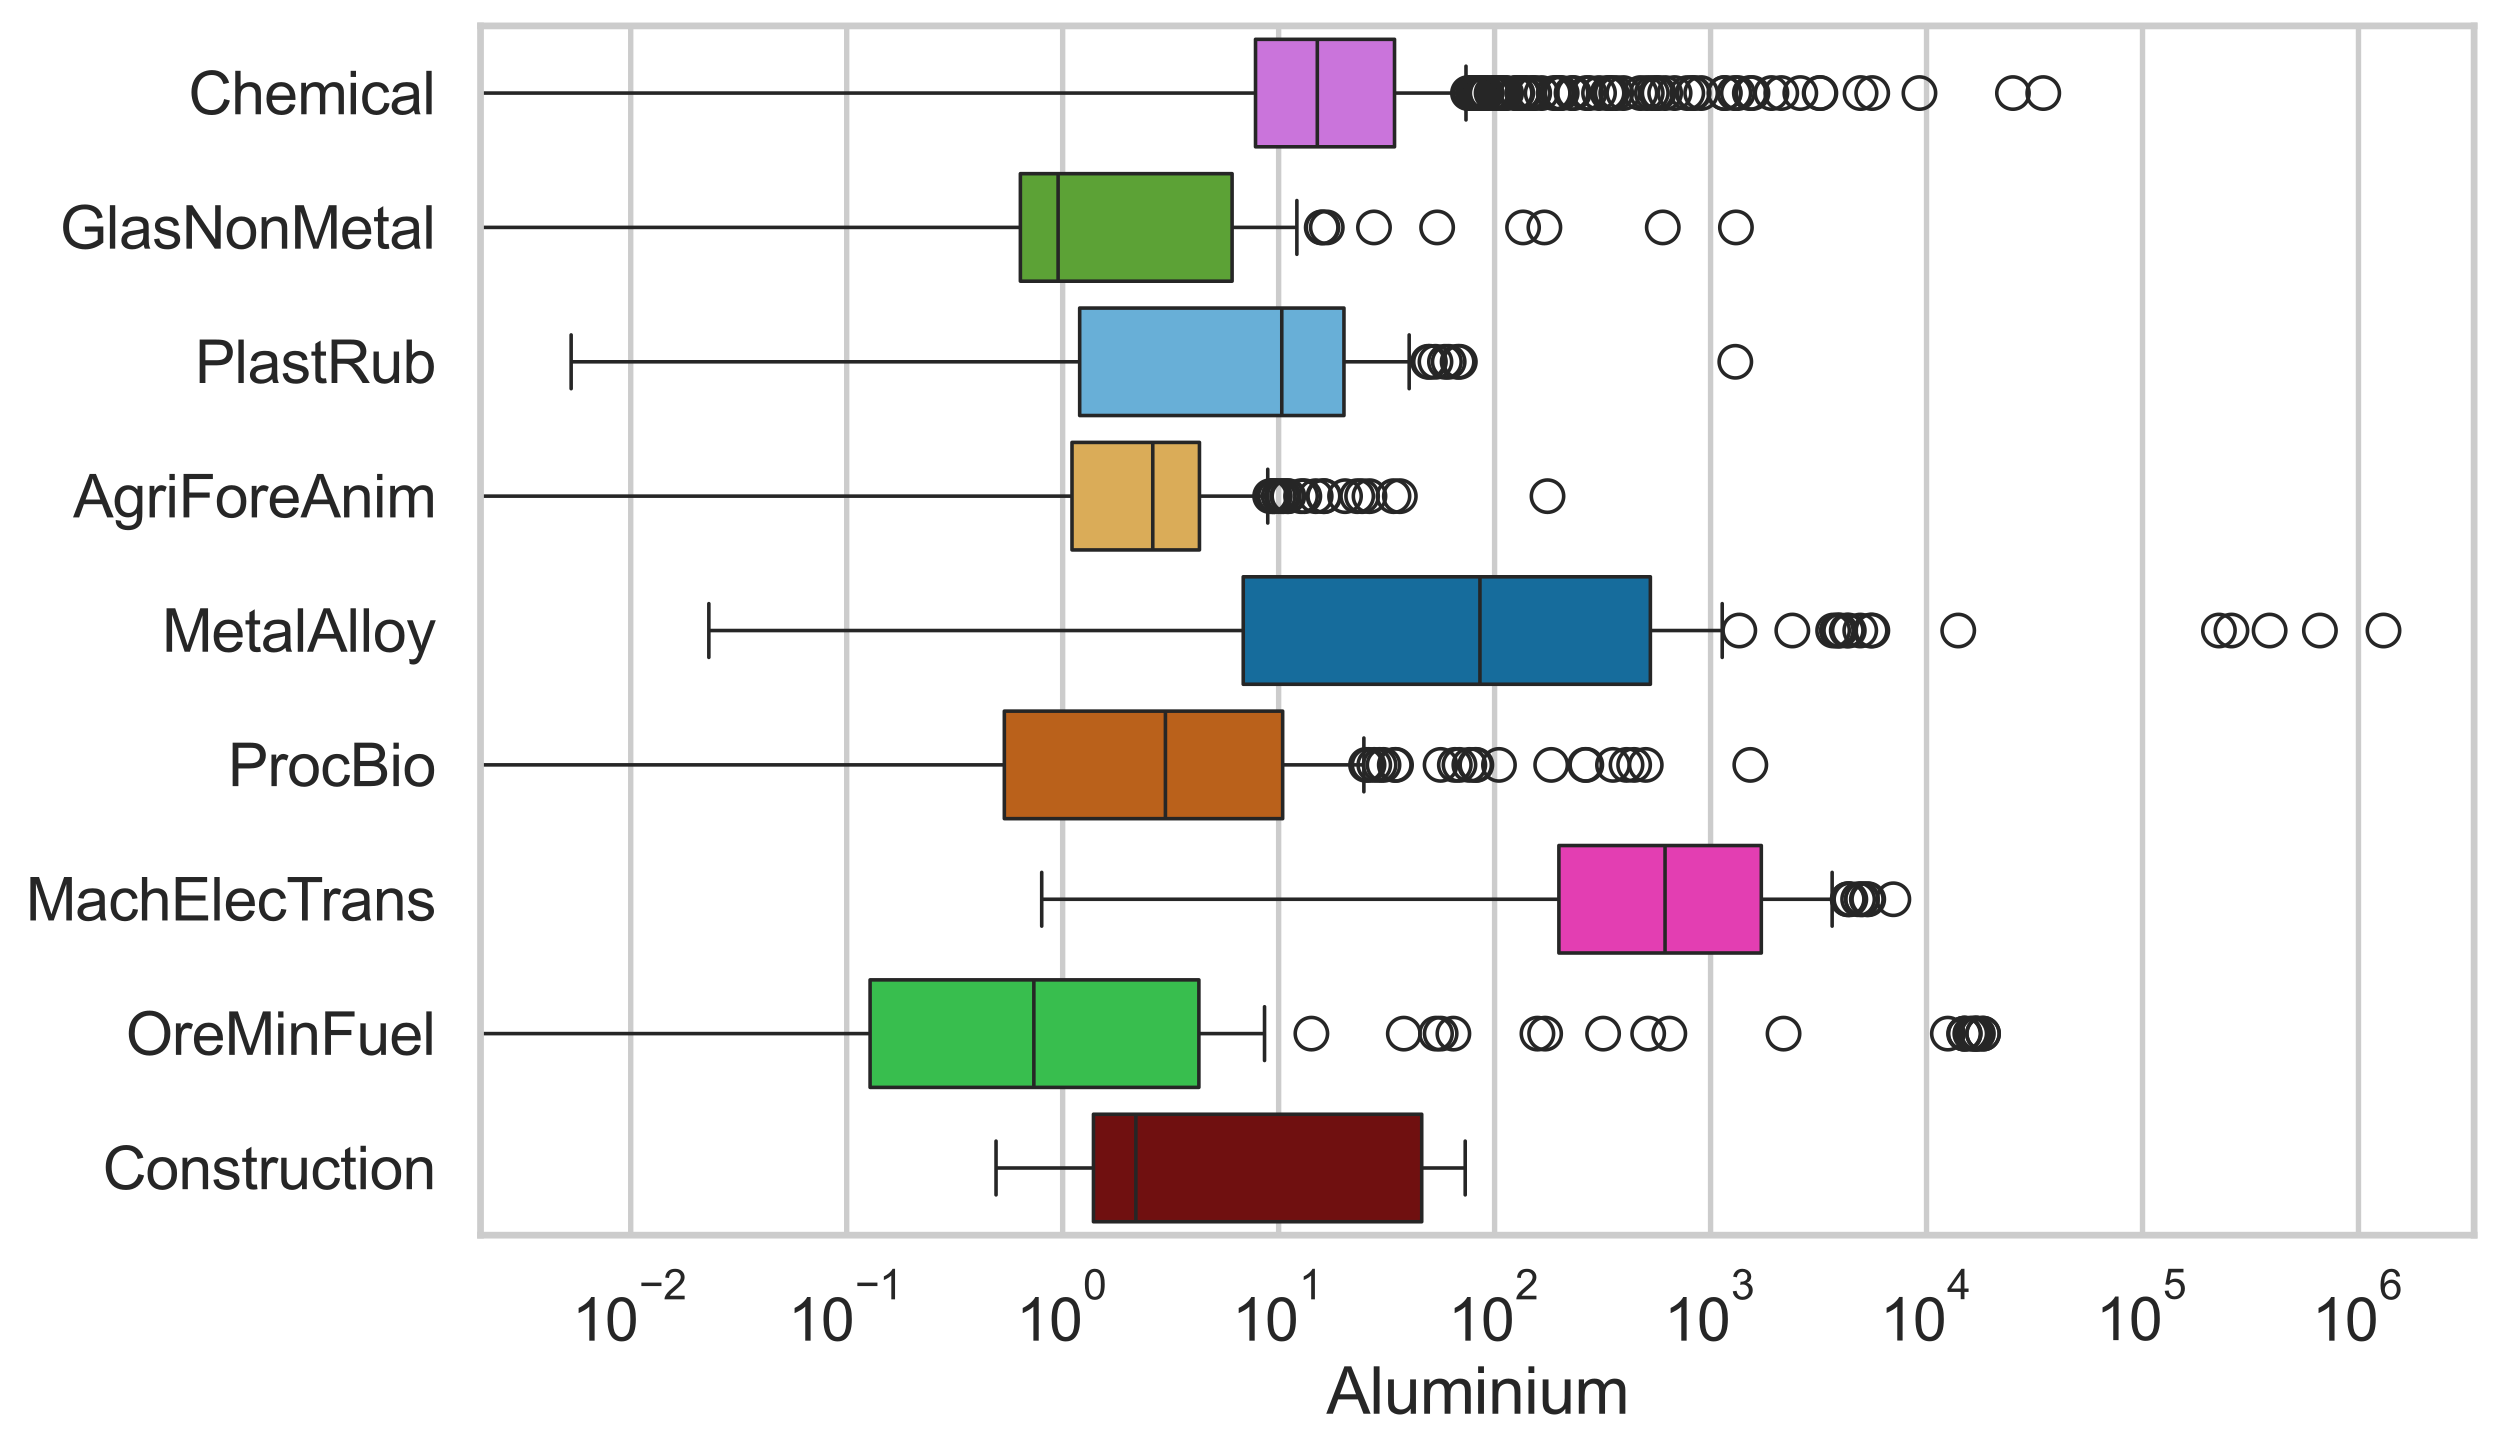 <?xml version="1.0" encoding="utf-8" standalone="no"?>
<!DOCTYPE svg PUBLIC "-//W3C//DTD SVG 1.1//EN"
  "http://www.w3.org/Graphics/SVG/1.1/DTD/svg11.dtd">
<svg xmlns:xlink="http://www.w3.org/1999/xlink" width="695.577pt" height="404.121pt" viewBox="0 0 695.577 404.121" xmlns="http://www.w3.org/2000/svg" version="1.1">
 <defs>
  <style type="text/css">*{stroke-linejoin: round; stroke-linecap: butt}</style>
 </defs>
 <g id="figure_1">
  <g id="patch_1">
   <path d="M 0 404.121 
L 695.577 404.121 
L 695.577 0 
L 0 0 
z
" style="fill: #ffffff"/>
  </g>
  <g id="axes_1">
   <g id="patch_2">
    <path d="M 133.697 343.665 
L 688.377 343.665 
L 688.377 7.2 
L 133.697 7.2 
z
" style="fill: #ffffff"/>
   </g>
   <g id="matplotlib.axis_1">
    <g id="xtick_1">
     <g id="line2d_1">
      <path d="M 175.485 343.665 
L 175.485 7.2 
" clip-path="url(#p205153885b)" style="fill: none; stroke: #cccccc; stroke-width: 1.5; stroke-linecap: round"/>
     </g>
     <g id="text_1">
      <!-- $\mathdefault{10^{-2}}$ -->
      <g style="fill: #262626" transform="translate(159.15 373.18) scale(0.165 -0.165)">
       <defs>
        <path id="ArialMT-31" d="M 2384 0 
L 1822 0 
L 1822 3584 
Q 1619 3391 1289 3197 
Q 959 3003 697 2906 
L 697 3450 
Q 1169 3672 1522 3987 
Q 1875 4303 2022 4600 
L 2384 4600 
L 2384 0 
z
" transform="scale(0.016)"/>
        <path id="ArialMT-30" d="M 266 2259 
Q 266 3072 433 3567 
Q 600 4063 929 4331 
Q 1259 4600 1759 4600 
Q 2128 4600 2406 4451 
Q 2684 4303 2865 4023 
Q 3047 3744 3150 3342 
Q 3253 2941 3253 2259 
Q 3253 1453 3087 958 
Q 2922 463 2592 192 
Q 2263 -78 1759 -78 
Q 1097 -78 719 397 
Q 266 969 266 2259 
z
M 844 2259 
Q 844 1131 1108 757 
Q 1372 384 1759 384 
Q 2147 384 2411 759 
Q 2675 1134 2675 2259 
Q 2675 3391 2411 3762 
Q 2147 4134 1753 4134 
Q 1366 4134 1134 3806 
Q 844 3388 844 2259 
z
" transform="scale(0.016)"/>
        <path id="ArialMT-2212" d="M 3381 1997 
L 356 1997 
L 356 2522 
L 3381 2522 
L 3381 1997 
z
" transform="scale(0.016)"/>
        <path id="ArialMT-32" d="M 3222 541 
L 3222 0 
L 194 0 
Q 188 203 259 391 
Q 375 700 629 1000 
Q 884 1300 1366 1694 
Q 2113 2306 2375 2664 
Q 2638 3022 2638 3341 
Q 2638 3675 2398 3904 
Q 2159 4134 1775 4134 
Q 1369 4134 1125 3890 
Q 881 3647 878 3216 
L 300 3275 
Q 359 3922 746 4261 
Q 1134 4600 1788 4600 
Q 2447 4600 2831 4234 
Q 3216 3869 3216 3328 
Q 3216 3053 3103 2787 
Q 2991 2522 2730 2228 
Q 2469 1934 1863 1422 
Q 1356 997 1212 845 
Q 1069 694 975 541 
L 3222 541 
z
" transform="scale(0.016)"/>
       </defs>
       <use xlink:href="#ArialMT-31" transform="translate(0 0.994)"/>
       <use xlink:href="#ArialMT-30" transform="translate(55.615 0.994)"/>
       <use xlink:href="#ArialMT-2212" transform="translate(112.973 70.688) scale(0.7)"/>
       <use xlink:href="#ArialMT-32" transform="translate(153.852 70.688) scale(0.7)"/>
      </g>
     </g>
    </g>
    <g id="xtick_2">
     <g id="line2d_2">
      <path d="M 235.575 343.665 
L 235.575 7.2 
" clip-path="url(#p205153885b)" style="fill: none; stroke: #cccccc; stroke-width: 1.5; stroke-linecap: round"/>
     </g>
     <g id="text_2">
      <!-- $\mathdefault{10^{-1}}$ -->
      <g style="fill: #262626" transform="translate(219.24 373.18) scale(0.165 -0.165)">
       <use xlink:href="#ArialMT-31" transform="translate(0 0.994)"/>
       <use xlink:href="#ArialMT-30" transform="translate(55.615 0.994)"/>
       <use xlink:href="#ArialMT-2212" transform="translate(112.973 70.688) scale(0.7)"/>
       <use xlink:href="#ArialMT-31" transform="translate(153.852 70.688) scale(0.7)"/>
      </g>
     </g>
    </g>
    <g id="xtick_3">
     <g id="line2d_3">
      <path d="M 295.665 343.665 
L 295.665 7.2 
" clip-path="url(#p205153885b)" style="fill: none; stroke: #cccccc; stroke-width: 1.5; stroke-linecap: round"/>
     </g>
     <g id="text_3">
      <!-- $\mathdefault{10^{0}}$ -->
      <g style="fill: #262626" transform="translate(282.712 373.18) scale(0.165 -0.165)">
       <use xlink:href="#ArialMT-31" transform="translate(0 0.994)"/>
       <use xlink:href="#ArialMT-30" transform="translate(55.615 0.994)"/>
       <use xlink:href="#ArialMT-30" transform="translate(112.973 70.688) scale(0.7)"/>
      </g>
     </g>
    </g>
    <g id="xtick_4">
     <g id="line2d_4">
      <path d="M 355.754 343.665 
L 355.754 7.2 
" clip-path="url(#p205153885b)" style="fill: none; stroke: #cccccc; stroke-width: 1.5; stroke-linecap: round"/>
     </g>
     <g id="text_4">
      <!-- $\mathdefault{10^{1}}$ -->
      <g style="fill: #262626" transform="translate(342.802 373.18) scale(0.165 -0.165)">
       <use xlink:href="#ArialMT-31" transform="translate(0 0.994)"/>
       <use xlink:href="#ArialMT-30" transform="translate(55.615 0.994)"/>
       <use xlink:href="#ArialMT-31" transform="translate(112.973 70.688) scale(0.7)"/>
      </g>
     </g>
    </g>
    <g id="xtick_5">
     <g id="line2d_5">
      <path d="M 415.844 343.665 
L 415.844 7.2 
" clip-path="url(#p205153885b)" style="fill: none; stroke: #cccccc; stroke-width: 1.5; stroke-linecap: round"/>
     </g>
     <g id="text_5">
      <!-- $\mathdefault{10^{2}}$ -->
      <g style="fill: #262626" transform="translate(402.891 373.18) scale(0.165 -0.165)">
       <use xlink:href="#ArialMT-31" transform="translate(0 0.994)"/>
       <use xlink:href="#ArialMT-30" transform="translate(55.615 0.994)"/>
       <use xlink:href="#ArialMT-32" transform="translate(112.973 70.688) scale(0.7)"/>
      </g>
     </g>
    </g>
    <g id="xtick_6">
     <g id="line2d_6">
      <path d="M 475.933 343.665 
L 475.933 7.2 
" clip-path="url(#p205153885b)" style="fill: none; stroke: #cccccc; stroke-width: 1.5; stroke-linecap: round"/>
     </g>
     <g id="text_6">
      <!-- $\mathdefault{10^{3}}$ -->
      <g style="fill: #262626" transform="translate(462.981 373.18) scale(0.165 -0.165)">
       <defs>
        <path id="ArialMT-33" d="M 269 1209 
L 831 1284 
Q 928 806 1161 595 
Q 1394 384 1728 384 
Q 2125 384 2398 659 
Q 2672 934 2672 1341 
Q 2672 1728 2419 1979 
Q 2166 2231 1775 2231 
Q 1616 2231 1378 2169 
L 1441 2663 
Q 1497 2656 1531 2656 
Q 1891 2656 2178 2843 
Q 2466 3031 2466 3422 
Q 2466 3731 2256 3934 
Q 2047 4138 1716 4138 
Q 1388 4138 1169 3931 
Q 950 3725 888 3313 
L 325 3413 
Q 428 3978 793 4289 
Q 1159 4600 1703 4600 
Q 2078 4600 2393 4439 
Q 2709 4278 2876 4000 
Q 3044 3722 3044 3409 
Q 3044 3113 2884 2869 
Q 2725 2625 2413 2481 
Q 2819 2388 3044 2092 
Q 3269 1797 3269 1353 
Q 3269 753 2831 336 
Q 2394 -81 1725 -81 
Q 1122 -81 723 278 
Q 325 638 269 1209 
z
" transform="scale(0.016)"/>
       </defs>
       <use xlink:href="#ArialMT-31" transform="translate(0 0.994)"/>
       <use xlink:href="#ArialMT-30" transform="translate(55.615 0.994)"/>
       <use xlink:href="#ArialMT-33" transform="translate(112.973 70.688) scale(0.7)"/>
      </g>
     </g>
    </g>
    <g id="xtick_7">
     <g id="line2d_7">
      <path d="M 536.023 343.665 
L 536.023 7.2 
" clip-path="url(#p205153885b)" style="fill: none; stroke: #cccccc; stroke-width: 1.5; stroke-linecap: round"/>
     </g>
     <g id="text_7">
      <!-- $\mathdefault{10^{4}}$ -->
      <g style="fill: #262626" transform="translate(523.071 373.015) scale(0.165 -0.165)">
       <defs>
        <path id="ArialMT-34" d="M 2069 0 
L 2069 1097 
L 81 1097 
L 81 1613 
L 2172 4581 
L 2631 4581 
L 2631 1613 
L 3250 1613 
L 3250 1097 
L 2631 1097 
L 2631 0 
L 2069 0 
z
M 2069 1613 
L 2069 3678 
L 634 1613 
L 2069 1613 
z
" transform="scale(0.016)"/>
       </defs>
       <use xlink:href="#ArialMT-31" transform="translate(0 0.202)"/>
       <use xlink:href="#ArialMT-30" transform="translate(55.615 0.202)"/>
       <use xlink:href="#ArialMT-34" transform="translate(112.973 69.895) scale(0.7)"/>
      </g>
     </g>
    </g>
    <g id="xtick_8">
     <g id="line2d_8">
      <path d="M 596.113 343.665 
L 596.113 7.2 
" clip-path="url(#p205153885b)" style="fill: none; stroke: #cccccc; stroke-width: 1.5; stroke-linecap: round"/>
     </g>
     <g id="text_8">
      <!-- $\mathdefault{10^{5}}$ -->
      <g style="fill: #262626" transform="translate(583.16 373.015) scale(0.165 -0.165)">
       <defs>
        <path id="ArialMT-35" d="M 266 1200 
L 856 1250 
Q 922 819 1161 601 
Q 1400 384 1738 384 
Q 2144 384 2425 690 
Q 2706 997 2706 1503 
Q 2706 1984 2436 2262 
Q 2166 2541 1728 2541 
Q 1456 2541 1237 2417 
Q 1019 2294 894 2097 
L 366 2166 
L 809 4519 
L 3088 4519 
L 3088 3981 
L 1259 3981 
L 1013 2750 
Q 1425 3038 1878 3038 
Q 2478 3038 2890 2622 
Q 3303 2206 3303 1553 
Q 3303 931 2941 478 
Q 2500 -78 1738 -78 
Q 1113 -78 717 272 
Q 322 622 266 1200 
z
" transform="scale(0.016)"/>
       </defs>
       <use xlink:href="#ArialMT-31" transform="translate(0 0.88)"/>
       <use xlink:href="#ArialMT-30" transform="translate(55.615 0.88)"/>
       <use xlink:href="#ArialMT-35" transform="translate(112.973 70.573) scale(0.7)"/>
      </g>
     </g>
    </g>
    <g id="xtick_9">
     <g id="line2d_9">
      <path d="M 656.202 343.665 
L 656.202 7.2 
" clip-path="url(#p205153885b)" style="fill: none; stroke: #cccccc; stroke-width: 1.5; stroke-linecap: round"/>
     </g>
     <g id="text_9">
      <!-- $\mathdefault{10^{6}}$ -->
      <g style="fill: #262626" transform="translate(643.25 373.18) scale(0.165 -0.165)">
       <defs>
        <path id="ArialMT-36" d="M 3184 3459 
L 2625 3416 
Q 2550 3747 2413 3897 
Q 2184 4138 1850 4138 
Q 1581 4138 1378 3988 
Q 1113 3794 959 3422 
Q 806 3050 800 2363 
Q 1003 2672 1297 2822 
Q 1591 2972 1913 2972 
Q 2475 2972 2870 2558 
Q 3266 2144 3266 1488 
Q 3266 1056 3080 686 
Q 2894 316 2569 119 
Q 2244 -78 1831 -78 
Q 1128 -78 684 439 
Q 241 956 241 2144 
Q 241 3472 731 4075 
Q 1159 4600 1884 4600 
Q 2425 4600 2770 4297 
Q 3116 3994 3184 3459 
z
M 888 1484 
Q 888 1194 1011 928 
Q 1134 663 1356 523 
Q 1578 384 1822 384 
Q 2178 384 2434 671 
Q 2691 959 2691 1453 
Q 2691 1928 2437 2201 
Q 2184 2475 1800 2475 
Q 1419 2475 1153 2201 
Q 888 1928 888 1484 
z
" transform="scale(0.016)"/>
       </defs>
       <use xlink:href="#ArialMT-31" transform="translate(0 0.994)"/>
       <use xlink:href="#ArialMT-30" transform="translate(55.615 0.994)"/>
       <use xlink:href="#ArialMT-36" transform="translate(112.973 70.688) scale(0.7)"/>
      </g>
     </g>
    </g>
    <g id="xtick_10"/>
    <g id="xtick_11"/>
    <g id="xtick_12"/>
    <g id="xtick_13"/>
    <g id="xtick_14"/>
    <g id="xtick_15"/>
    <g id="xtick_16"/>
    <g id="xtick_17"/>
    <g id="xtick_18"/>
    <g id="xtick_19"/>
    <g id="xtick_20"/>
    <g id="xtick_21"/>
    <g id="xtick_22"/>
    <g id="xtick_23"/>
    <g id="xtick_24"/>
    <g id="xtick_25"/>
    <g id="xtick_26"/>
    <g id="xtick_27"/>
    <g id="xtick_28"/>
    <g id="xtick_29"/>
    <g id="xtick_30"/>
    <g id="xtick_31"/>
    <g id="xtick_32"/>
    <g id="xtick_33"/>
    <g id="xtick_34"/>
    <g id="xtick_35"/>
    <g id="xtick_36"/>
    <g id="xtick_37"/>
    <g id="xtick_38"/>
    <g id="xtick_39"/>
    <g id="xtick_40"/>
    <g id="xtick_41"/>
    <g id="xtick_42"/>
    <g id="xtick_43"/>
    <g id="xtick_44"/>
    <g id="xtick_45"/>
    <g id="xtick_46"/>
    <g id="xtick_47"/>
    <g id="xtick_48"/>
    <g id="xtick_49"/>
    <g id="xtick_50"/>
    <g id="xtick_51"/>
    <g id="xtick_52"/>
    <g id="xtick_53"/>
    <g id="xtick_54"/>
    <g id="xtick_55"/>
    <g id="xtick_56"/>
    <g id="xtick_57"/>
    <g id="xtick_58"/>
    <g id="xtick_59"/>
    <g id="xtick_60"/>
    <g id="xtick_61"/>
    <g id="xtick_62"/>
    <g id="xtick_63"/>
    <g id="xtick_64"/>
    <g id="xtick_65"/>
    <g id="xtick_66"/>
    <g id="xtick_67"/>
    <g id="xtick_68"/>
    <g id="xtick_69"/>
    <g id="xtick_70"/>
    <g id="xtick_71"/>
    <g id="xtick_72"/>
    <g id="xtick_73"/>
    <g id="xtick_74"/>
    <g id="xtick_75"/>
    <g id="xtick_76"/>
    <g id="xtick_77"/>
    <g id="xtick_78"/>
    <g id="xtick_79"/>
    <g id="xtick_80"/>
    <g id="xtick_81"/>
    <g id="xtick_82"/>
    <g id="text_10">
     <!-- Aluminium -->
     <g style="fill: #262626" transform="translate(369.027 393.344) scale(0.18 -0.18)">
      <defs>
       <path id="ArialMT-41" d="M -9 0 
L 1750 4581 
L 2403 4581 
L 4278 0 
L 3588 0 
L 3053 1388 
L 1138 1388 
L 634 0 
L -9 0 
z
M 1313 1881 
L 2866 1881 
L 2388 3150 
Q 2169 3728 2063 4100 
Q 1975 3659 1816 3225 
L 1313 1881 
z
" transform="scale(0.016)"/>
       <path id="ArialMT-6c" d="M 409 0 
L 409 4581 
L 972 4581 
L 972 0 
L 409 0 
z
" transform="scale(0.016)"/>
       <path id="ArialMT-75" d="M 2597 0 
L 2597 488 
Q 2209 -75 1544 -75 
Q 1250 -75 995 37 
Q 741 150 617 320 
Q 494 491 444 738 
Q 409 903 409 1263 
L 409 3319 
L 972 3319 
L 972 1478 
Q 972 1038 1006 884 
Q 1059 663 1231 536 
Q 1403 409 1656 409 
Q 1909 409 2131 539 
Q 2353 669 2445 892 
Q 2538 1116 2538 1541 
L 2538 3319 
L 3100 3319 
L 3100 0 
L 2597 0 
z
" transform="scale(0.016)"/>
       <path id="ArialMT-6d" d="M 422 0 
L 422 3319 
L 925 3319 
L 925 2853 
Q 1081 3097 1340 3245 
Q 1600 3394 1931 3394 
Q 2300 3394 2536 3241 
Q 2772 3088 2869 2813 
Q 3263 3394 3894 3394 
Q 4388 3394 4653 3120 
Q 4919 2847 4919 2278 
L 4919 0 
L 4359 0 
L 4359 2091 
Q 4359 2428 4304 2576 
Q 4250 2725 4106 2815 
Q 3963 2906 3769 2906 
Q 3419 2906 3187 2673 
Q 2956 2441 2956 1928 
L 2956 0 
L 2394 0 
L 2394 2156 
Q 2394 2531 2256 2718 
Q 2119 2906 1806 2906 
Q 1569 2906 1367 2781 
Q 1166 2656 1075 2415 
Q 984 2175 984 1722 
L 984 0 
L 422 0 
z
" transform="scale(0.016)"/>
       <path id="ArialMT-69" d="M 425 3934 
L 425 4581 
L 988 4581 
L 988 3934 
L 425 3934 
z
M 425 0 
L 425 3319 
L 988 3319 
L 988 0 
L 425 0 
z
" transform="scale(0.016)"/>
       <path id="ArialMT-6e" d="M 422 0 
L 422 3319 
L 928 3319 
L 928 2847 
Q 1294 3394 1984 3394 
Q 2284 3394 2536 3286 
Q 2788 3178 2913 3003 
Q 3038 2828 3088 2588 
Q 3119 2431 3119 2041 
L 3119 0 
L 2556 0 
L 2556 2019 
Q 2556 2363 2490 2533 
Q 2425 2703 2258 2804 
Q 2091 2906 1866 2906 
Q 1506 2906 1245 2678 
Q 984 2450 984 1813 
L 984 0 
L 422 0 
z
" transform="scale(0.016)"/>
      </defs>
      <use xlink:href="#ArialMT-41"/>
      <use xlink:href="#ArialMT-6c" transform="translate(66.699 0)"/>
      <use xlink:href="#ArialMT-75" transform="translate(88.916 0)"/>
      <use xlink:href="#ArialMT-6d" transform="translate(144.531 0)"/>
      <use xlink:href="#ArialMT-69" transform="translate(227.832 0)"/>
      <use xlink:href="#ArialMT-6e" transform="translate(250.049 0)"/>
      <use xlink:href="#ArialMT-69" transform="translate(305.664 0)"/>
      <use xlink:href="#ArialMT-75" transform="translate(327.881 0)"/>
      <use xlink:href="#ArialMT-6d" transform="translate(383.496 0)"/>
     </g>
    </g>
   </g>
   <g id="matplotlib.axis_2">
    <g id="ytick_1">
     <g id="text_11">
      <!-- Chemical -->
      <g style="fill: #262626" transform="translate(52.428 31.798) scale(0.165 -0.165)">
       <defs>
        <path id="ArialMT-43" d="M 3763 1606 
L 4369 1453 
Q 4178 706 3683 314 
Q 3188 -78 2472 -78 
Q 1731 -78 1267 223 
Q 803 525 561 1097 
Q 319 1669 319 2325 
Q 319 3041 592 3573 
Q 866 4106 1370 4382 
Q 1875 4659 2481 4659 
Q 3169 4659 3637 4309 
Q 4106 3959 4291 3325 
L 3694 3184 
Q 3534 3684 3231 3912 
Q 2928 4141 2469 4141 
Q 1941 4141 1586 3887 
Q 1231 3634 1087 3207 
Q 944 2781 944 2328 
Q 944 1744 1114 1308 
Q 1284 872 1643 656 
Q 2003 441 2422 441 
Q 2931 441 3284 734 
Q 3638 1028 3763 1606 
z
" transform="scale(0.016)"/>
        <path id="ArialMT-68" d="M 422 0 
L 422 4581 
L 984 4581 
L 984 2938 
Q 1378 3394 1978 3394 
Q 2347 3394 2619 3248 
Q 2891 3103 3008 2847 
Q 3125 2591 3125 2103 
L 3125 0 
L 2563 0 
L 2563 2103 
Q 2563 2525 2380 2717 
Q 2197 2909 1863 2909 
Q 1613 2909 1392 2779 
Q 1172 2650 1078 2428 
Q 984 2206 984 1816 
L 984 0 
L 422 0 
z
" transform="scale(0.016)"/>
        <path id="ArialMT-65" d="M 2694 1069 
L 3275 997 
Q 3138 488 2766 206 
Q 2394 -75 1816 -75 
Q 1088 -75 661 373 
Q 234 822 234 1631 
Q 234 2469 665 2931 
Q 1097 3394 1784 3394 
Q 2450 3394 2872 2941 
Q 3294 2488 3294 1666 
Q 3294 1616 3291 1516 
L 816 1516 
Q 847 969 1125 678 
Q 1403 388 1819 388 
Q 2128 388 2347 550 
Q 2566 713 2694 1069 
z
M 847 1978 
L 2700 1978 
Q 2663 2397 2488 2606 
Q 2219 2931 1791 2931 
Q 1403 2931 1139 2672 
Q 875 2413 847 1978 
z
" transform="scale(0.016)"/>
        <path id="ArialMT-63" d="M 2588 1216 
L 3141 1144 
Q 3050 572 2676 248 
Q 2303 -75 1759 -75 
Q 1078 -75 664 370 
Q 250 816 250 1647 
Q 250 2184 428 2587 
Q 606 2991 970 3192 
Q 1334 3394 1763 3394 
Q 2303 3394 2647 3120 
Q 2991 2847 3088 2344 
L 2541 2259 
Q 2463 2594 2264 2762 
Q 2066 2931 1784 2931 
Q 1359 2931 1093 2626 
Q 828 2322 828 1663 
Q 828 994 1084 691 
Q 1341 388 1753 388 
Q 2084 388 2306 591 
Q 2528 794 2588 1216 
z
" transform="scale(0.016)"/>
        <path id="ArialMT-61" d="M 2588 409 
Q 2275 144 1986 34 
Q 1697 -75 1366 -75 
Q 819 -75 525 192 
Q 231 459 231 875 
Q 231 1119 342 1320 
Q 453 1522 633 1644 
Q 813 1766 1038 1828 
Q 1203 1872 1538 1913 
Q 2219 1994 2541 2106 
Q 2544 2222 2544 2253 
Q 2544 2597 2384 2738 
Q 2169 2928 1744 2928 
Q 1347 2928 1158 2789 
Q 969 2650 878 2297 
L 328 2372 
Q 403 2725 575 2942 
Q 747 3159 1072 3276 
Q 1397 3394 1825 3394 
Q 2250 3394 2515 3294 
Q 2781 3194 2906 3042 
Q 3031 2891 3081 2659 
Q 3109 2516 3109 2141 
L 3109 1391 
Q 3109 606 3145 398 
Q 3181 191 3288 0 
L 2700 0 
Q 2613 175 2588 409 
z
M 2541 1666 
Q 2234 1541 1622 1453 
Q 1275 1403 1131 1340 
Q 988 1278 909 1158 
Q 831 1038 831 891 
Q 831 666 1001 516 
Q 1172 366 1500 366 
Q 1825 366 2078 508 
Q 2331 650 2450 897 
Q 2541 1088 2541 1459 
L 2541 1666 
z
" transform="scale(0.016)"/>
       </defs>
       <use xlink:href="#ArialMT-43"/>
       <use xlink:href="#ArialMT-68" transform="translate(72.217 0)"/>
       <use xlink:href="#ArialMT-65" transform="translate(127.832 0)"/>
       <use xlink:href="#ArialMT-6d" transform="translate(183.447 0)"/>
       <use xlink:href="#ArialMT-69" transform="translate(266.748 0)"/>
       <use xlink:href="#ArialMT-63" transform="translate(288.965 0)"/>
       <use xlink:href="#ArialMT-61" transform="translate(338.965 0)"/>
       <use xlink:href="#ArialMT-6c" transform="translate(394.58 0)"/>
      </g>
     </g>
    </g>
    <g id="ytick_2">
     <g id="text_12">
      <!-- GlasNonMetal -->
      <g style="fill: #262626" transform="translate(16.659 69.183) scale(0.165 -0.165)">
       <defs>
        <path id="ArialMT-47" d="M 2638 1797 
L 2638 2334 
L 4578 2338 
L 4578 638 
Q 4131 281 3656 101 
Q 3181 -78 2681 -78 
Q 2006 -78 1454 211 
Q 903 500 622 1047 
Q 341 1594 341 2269 
Q 341 2938 620 3517 
Q 900 4097 1425 4378 
Q 1950 4659 2634 4659 
Q 3131 4659 3532 4498 
Q 3934 4338 4162 4050 
Q 4391 3763 4509 3300 
L 3963 3150 
Q 3859 3500 3706 3700 
Q 3553 3900 3268 4020 
Q 2984 4141 2638 4141 
Q 2222 4141 1919 4014 
Q 1616 3888 1430 3681 
Q 1244 3475 1141 3228 
Q 966 2803 966 2306 
Q 966 1694 1177 1281 
Q 1388 869 1791 669 
Q 2194 469 2647 469 
Q 3041 469 3416 620 
Q 3791 772 3984 944 
L 3984 1797 
L 2638 1797 
z
" transform="scale(0.016)"/>
        <path id="ArialMT-73" d="M 197 991 
L 753 1078 
Q 800 744 1014 566 
Q 1228 388 1613 388 
Q 2000 388 2187 545 
Q 2375 703 2375 916 
Q 2375 1106 2209 1216 
Q 2094 1291 1634 1406 
Q 1016 1563 777 1677 
Q 538 1791 414 1992 
Q 291 2194 291 2438 
Q 291 2659 392 2848 
Q 494 3038 669 3163 
Q 800 3259 1026 3326 
Q 1253 3394 1513 3394 
Q 1903 3394 2198 3281 
Q 2494 3169 2634 2976 
Q 2775 2784 2828 2463 
L 2278 2388 
Q 2241 2644 2061 2787 
Q 1881 2931 1553 2931 
Q 1166 2931 1000 2803 
Q 834 2675 834 2503 
Q 834 2394 903 2306 
Q 972 2216 1119 2156 
Q 1203 2125 1616 2013 
Q 2213 1853 2448 1751 
Q 2684 1650 2818 1456 
Q 2953 1263 2953 975 
Q 2953 694 2789 445 
Q 2625 197 2315 61 
Q 2006 -75 1616 -75 
Q 969 -75 630 194 
Q 291 463 197 991 
z
" transform="scale(0.016)"/>
        <path id="ArialMT-4e" d="M 488 0 
L 488 4581 
L 1109 4581 
L 3516 984 
L 3516 4581 
L 4097 4581 
L 4097 0 
L 3475 0 
L 1069 3600 
L 1069 0 
L 488 0 
z
" transform="scale(0.016)"/>
        <path id="ArialMT-6f" d="M 213 1659 
Q 213 2581 725 3025 
Q 1153 3394 1769 3394 
Q 2453 3394 2887 2945 
Q 3322 2497 3322 1706 
Q 3322 1066 3130 698 
Q 2938 331 2570 128 
Q 2203 -75 1769 -75 
Q 1072 -75 642 372 
Q 213 819 213 1659 
z
M 791 1659 
Q 791 1022 1069 705 
Q 1347 388 1769 388 
Q 2188 388 2466 706 
Q 2744 1025 2744 1678 
Q 2744 2294 2464 2611 
Q 2184 2928 1769 2928 
Q 1347 2928 1069 2612 
Q 791 2297 791 1659 
z
" transform="scale(0.016)"/>
        <path id="ArialMT-4d" d="M 475 0 
L 475 4581 
L 1388 4581 
L 2472 1338 
Q 2622 884 2691 659 
Q 2769 909 2934 1394 
L 4031 4581 
L 4847 4581 
L 4847 0 
L 4263 0 
L 4263 3834 
L 2931 0 
L 2384 0 
L 1059 3900 
L 1059 0 
L 475 0 
z
" transform="scale(0.016)"/>
        <path id="ArialMT-74" d="M 1650 503 
L 1731 6 
Q 1494 -44 1306 -44 
Q 1000 -44 831 53 
Q 663 150 594 308 
Q 525 466 525 972 
L 525 2881 
L 113 2881 
L 113 3319 
L 525 3319 
L 525 4141 
L 1084 4478 
L 1084 3319 
L 1650 3319 
L 1650 2881 
L 1084 2881 
L 1084 941 
Q 1084 700 1114 631 
Q 1144 563 1211 522 
Q 1278 481 1403 481 
Q 1497 481 1650 503 
z
" transform="scale(0.016)"/>
       </defs>
       <use xlink:href="#ArialMT-47"/>
       <use xlink:href="#ArialMT-6c" transform="translate(77.783 0)"/>
       <use xlink:href="#ArialMT-61" transform="translate(100 0)"/>
       <use xlink:href="#ArialMT-73" transform="translate(155.615 0)"/>
       <use xlink:href="#ArialMT-4e" transform="translate(205.615 0)"/>
       <use xlink:href="#ArialMT-6f" transform="translate(277.832 0)"/>
       <use xlink:href="#ArialMT-6e" transform="translate(333.447 0)"/>
       <use xlink:href="#ArialMT-4d" transform="translate(389.062 0)"/>
       <use xlink:href="#ArialMT-65" transform="translate(472.363 0)"/>
       <use xlink:href="#ArialMT-74" transform="translate(527.979 0)"/>
       <use xlink:href="#ArialMT-61" transform="translate(555.762 0)"/>
       <use xlink:href="#ArialMT-6c" transform="translate(611.377 0)"/>
      </g>
     </g>
    </g>
    <g id="ytick_3">
     <g id="text_13">
      <!-- PlastRub -->
      <g style="fill: #262626" transform="translate(54.248 106.568) scale(0.165 -0.165)">
       <defs>
        <path id="ArialMT-50" d="M 494 0 
L 494 4581 
L 2222 4581 
Q 2678 4581 2919 4538 
Q 3256 4481 3484 4323 
Q 3713 4166 3852 3881 
Q 3991 3597 3991 3256 
Q 3991 2672 3619 2267 
Q 3247 1863 2275 1863 
L 1100 1863 
L 1100 0 
L 494 0 
z
M 1100 2403 
L 2284 2403 
Q 2872 2403 3119 2622 
Q 3366 2841 3366 3238 
Q 3366 3525 3220 3729 
Q 3075 3934 2838 4000 
Q 2684 4041 2272 4041 
L 1100 4041 
L 1100 2403 
z
" transform="scale(0.016)"/>
        <path id="ArialMT-52" d="M 503 0 
L 503 4581 
L 2534 4581 
Q 3147 4581 3465 4457 
Q 3784 4334 3975 4021 
Q 4166 3709 4166 3331 
Q 4166 2844 3850 2509 
Q 3534 2175 2875 2084 
Q 3116 1969 3241 1856 
Q 3506 1613 3744 1247 
L 4541 0 
L 3778 0 
L 3172 953 
Q 2906 1366 2734 1584 
Q 2563 1803 2427 1890 
Q 2291 1978 2150 2013 
Q 2047 2034 1813 2034 
L 1109 2034 
L 1109 0 
L 503 0 
z
M 1109 2559 
L 2413 2559 
Q 2828 2559 3062 2645 
Q 3297 2731 3419 2920 
Q 3541 3109 3541 3331 
Q 3541 3656 3305 3865 
Q 3069 4075 2559 4075 
L 1109 4075 
L 1109 2559 
z
" transform="scale(0.016)"/>
        <path id="ArialMT-62" d="M 941 0 
L 419 0 
L 419 4581 
L 981 4581 
L 981 2947 
Q 1338 3394 1891 3394 
Q 2197 3394 2470 3270 
Q 2744 3147 2920 2923 
Q 3097 2700 3197 2384 
Q 3297 2069 3297 1709 
Q 3297 856 2875 390 
Q 2453 -75 1863 -75 
Q 1275 -75 941 416 
L 941 0 
z
M 934 1684 
Q 934 1088 1097 822 
Q 1363 388 1816 388 
Q 2184 388 2453 708 
Q 2722 1028 2722 1663 
Q 2722 2313 2464 2622 
Q 2206 2931 1841 2931 
Q 1472 2931 1203 2611 
Q 934 2291 934 1684 
z
" transform="scale(0.016)"/>
       </defs>
       <use xlink:href="#ArialMT-50"/>
       <use xlink:href="#ArialMT-6c" transform="translate(66.699 0)"/>
       <use xlink:href="#ArialMT-61" transform="translate(88.916 0)"/>
       <use xlink:href="#ArialMT-73" transform="translate(144.531 0)"/>
       <use xlink:href="#ArialMT-74" transform="translate(194.531 0)"/>
       <use xlink:href="#ArialMT-52" transform="translate(222.314 0)"/>
       <use xlink:href="#ArialMT-75" transform="translate(294.531 0)"/>
       <use xlink:href="#ArialMT-62" transform="translate(350.146 0)"/>
      </g>
     </g>
    </g>
    <g id="ytick_4">
     <g id="text_14">
      <!-- AgriForeAnim -->
      <g style="fill: #262626" transform="translate(20.341 143.953) scale(0.165 -0.165)">
       <defs>
        <path id="ArialMT-67" d="M 319 -275 
L 866 -356 
Q 900 -609 1056 -725 
Q 1266 -881 1628 -881 
Q 2019 -881 2231 -725 
Q 2444 -569 2519 -288 
Q 2563 -116 2559 434 
Q 2191 0 1641 0 
Q 956 0 581 494 
Q 206 988 206 1678 
Q 206 2153 378 2554 
Q 550 2956 876 3175 
Q 1203 3394 1644 3394 
Q 2231 3394 2613 2919 
L 2613 3319 
L 3131 3319 
L 3131 450 
Q 3131 -325 2973 -648 
Q 2816 -972 2473 -1159 
Q 2131 -1347 1631 -1347 
Q 1038 -1347 672 -1080 
Q 306 -813 319 -275 
z
M 784 1719 
Q 784 1066 1043 766 
Q 1303 466 1694 466 
Q 2081 466 2343 764 
Q 2606 1063 2606 1700 
Q 2606 2309 2336 2618 
Q 2066 2928 1684 2928 
Q 1309 2928 1046 2623 
Q 784 2319 784 1719 
z
" transform="scale(0.016)"/>
        <path id="ArialMT-72" d="M 416 0 
L 416 3319 
L 922 3319 
L 922 2816 
Q 1116 3169 1280 3281 
Q 1444 3394 1641 3394 
Q 1925 3394 2219 3213 
L 2025 2691 
Q 1819 2813 1613 2813 
Q 1428 2813 1281 2702 
Q 1134 2591 1072 2394 
Q 978 2094 978 1738 
L 978 0 
L 416 0 
z
" transform="scale(0.016)"/>
        <path id="ArialMT-46" d="M 525 0 
L 525 4581 
L 3616 4581 
L 3616 4041 
L 1131 4041 
L 1131 2622 
L 3281 2622 
L 3281 2081 
L 1131 2081 
L 1131 0 
L 525 0 
z
" transform="scale(0.016)"/>
       </defs>
       <use xlink:href="#ArialMT-41"/>
       <use xlink:href="#ArialMT-67" transform="translate(66.699 0)"/>
       <use xlink:href="#ArialMT-72" transform="translate(122.314 0)"/>
       <use xlink:href="#ArialMT-69" transform="translate(155.615 0)"/>
       <use xlink:href="#ArialMT-46" transform="translate(177.832 0)"/>
       <use xlink:href="#ArialMT-6f" transform="translate(238.916 0)"/>
       <use xlink:href="#ArialMT-72" transform="translate(294.531 0)"/>
       <use xlink:href="#ArialMT-65" transform="translate(327.832 0)"/>
       <use xlink:href="#ArialMT-41" transform="translate(383.447 0)"/>
       <use xlink:href="#ArialMT-6e" transform="translate(450.146 0)"/>
       <use xlink:href="#ArialMT-69" transform="translate(505.762 0)"/>
       <use xlink:href="#ArialMT-6d" transform="translate(527.979 0)"/>
      </g>
     </g>
    </g>
    <g id="ytick_5">
     <g id="text_15">
      <!-- MetalAlloy -->
      <g style="fill: #262626" transform="translate(45.088 181.337) scale(0.165 -0.165)">
       <defs>
        <path id="ArialMT-79" d="M 397 -1278 
L 334 -750 
Q 519 -800 656 -800 
Q 844 -800 956 -737 
Q 1069 -675 1141 -563 
Q 1194 -478 1313 -144 
Q 1328 -97 1363 -6 
L 103 3319 
L 709 3319 
L 1400 1397 
Q 1534 1031 1641 628 
Q 1738 1016 1872 1384 
L 2581 3319 
L 3144 3319 
L 1881 -56 
Q 1678 -603 1566 -809 
Q 1416 -1088 1222 -1217 
Q 1028 -1347 759 -1347 
Q 597 -1347 397 -1278 
z
" transform="scale(0.016)"/>
       </defs>
       <use xlink:href="#ArialMT-4d"/>
       <use xlink:href="#ArialMT-65" transform="translate(83.301 0)"/>
       <use xlink:href="#ArialMT-74" transform="translate(138.916 0)"/>
       <use xlink:href="#ArialMT-61" transform="translate(166.699 0)"/>
       <use xlink:href="#ArialMT-6c" transform="translate(222.314 0)"/>
       <use xlink:href="#ArialMT-41" transform="translate(244.531 0)"/>
       <use xlink:href="#ArialMT-6c" transform="translate(311.23 0)"/>
       <use xlink:href="#ArialMT-6c" transform="translate(333.447 0)"/>
       <use xlink:href="#ArialMT-6f" transform="translate(355.664 0)"/>
       <use xlink:href="#ArialMT-79" transform="translate(411.279 0)"/>
      </g>
     </g>
    </g>
    <g id="ytick_6">
     <g id="text_16">
      <!-- ProcBio -->
      <g style="fill: #262626" transform="translate(63.424 218.722) scale(0.165 -0.165)">
       <defs>
        <path id="ArialMT-42" d="M 469 0 
L 469 4581 
L 2188 4581 
Q 2713 4581 3030 4442 
Q 3347 4303 3526 4014 
Q 3706 3725 3706 3409 
Q 3706 3116 3547 2856 
Q 3388 2597 3066 2438 
Q 3481 2316 3704 2022 
Q 3928 1728 3928 1328 
Q 3928 1006 3792 729 
Q 3656 453 3456 303 
Q 3256 153 2954 76 
Q 2653 0 2216 0 
L 469 0 
z
M 1075 2656 
L 2066 2656 
Q 2469 2656 2644 2709 
Q 2875 2778 2992 2937 
Q 3109 3097 3109 3338 
Q 3109 3566 3000 3739 
Q 2891 3913 2687 3977 
Q 2484 4041 1991 4041 
L 1075 4041 
L 1075 2656 
z
M 1075 541 
L 2216 541 
Q 2509 541 2628 563 
Q 2838 600 2978 687 
Q 3119 775 3209 942 
Q 3300 1109 3300 1328 
Q 3300 1584 3169 1773 
Q 3038 1963 2805 2039 
Q 2572 2116 2134 2116 
L 1075 2116 
L 1075 541 
z
" transform="scale(0.016)"/>
       </defs>
       <use xlink:href="#ArialMT-50"/>
       <use xlink:href="#ArialMT-72" transform="translate(66.699 0)"/>
       <use xlink:href="#ArialMT-6f" transform="translate(100 0)"/>
       <use xlink:href="#ArialMT-63" transform="translate(155.615 0)"/>
       <use xlink:href="#ArialMT-42" transform="translate(205.615 0)"/>
       <use xlink:href="#ArialMT-69" transform="translate(272.314 0)"/>
       <use xlink:href="#ArialMT-6f" transform="translate(294.531 0)"/>
      </g>
     </g>
    </g>
    <g id="ytick_7">
     <g id="text_17">
      <!-- MachElecTrans -->
      <g style="fill: #262626" transform="translate(7.2 256.107) scale(0.165 -0.165)">
       <defs>
        <path id="ArialMT-45" d="M 506 0 
L 506 4581 
L 3819 4581 
L 3819 4041 
L 1113 4041 
L 1113 2638 
L 3647 2638 
L 3647 2100 
L 1113 2100 
L 1113 541 
L 3925 541 
L 3925 0 
L 506 0 
z
" transform="scale(0.016)"/>
        <path id="ArialMT-54" d="M 1659 0 
L 1659 4041 
L 150 4041 
L 150 4581 
L 3781 4581 
L 3781 4041 
L 2266 4041 
L 2266 0 
L 1659 0 
z
" transform="scale(0.016)"/>
       </defs>
       <use xlink:href="#ArialMT-4d"/>
       <use xlink:href="#ArialMT-61" transform="translate(83.301 0)"/>
       <use xlink:href="#ArialMT-63" transform="translate(138.916 0)"/>
       <use xlink:href="#ArialMT-68" transform="translate(188.916 0)"/>
       <use xlink:href="#ArialMT-45" transform="translate(244.531 0)"/>
       <use xlink:href="#ArialMT-6c" transform="translate(311.23 0)"/>
       <use xlink:href="#ArialMT-65" transform="translate(333.447 0)"/>
       <use xlink:href="#ArialMT-63" transform="translate(389.062 0)"/>
       <use xlink:href="#ArialMT-54" transform="translate(439.062 0)"/>
       <use xlink:href="#ArialMT-72" transform="translate(496.396 0)"/>
       <use xlink:href="#ArialMT-61" transform="translate(529.697 0)"/>
       <use xlink:href="#ArialMT-6e" transform="translate(585.312 0)"/>
       <use xlink:href="#ArialMT-73" transform="translate(640.928 0)"/>
      </g>
     </g>
    </g>
    <g id="ytick_8">
     <g id="text_18">
      <!-- OreMinFuel -->
      <g style="fill: #262626" transform="translate(35.013 293.492) scale(0.165 -0.165)">
       <defs>
        <path id="ArialMT-4f" d="M 309 2231 
Q 309 3372 921 4017 
Q 1534 4663 2503 4663 
Q 3138 4663 3647 4359 
Q 4156 4056 4423 3514 
Q 4691 2972 4691 2284 
Q 4691 1588 4409 1038 
Q 4128 488 3612 205 
Q 3097 -78 2500 -78 
Q 1853 -78 1343 234 
Q 834 547 571 1087 
Q 309 1628 309 2231 
z
M 934 2222 
Q 934 1394 1379 917 
Q 1825 441 2497 441 
Q 3181 441 3623 922 
Q 4066 1403 4066 2288 
Q 4066 2847 3877 3264 
Q 3688 3681 3323 3911 
Q 2959 4141 2506 4141 
Q 1863 4141 1398 3698 
Q 934 3256 934 2222 
z
" transform="scale(0.016)"/>
       </defs>
       <use xlink:href="#ArialMT-4f"/>
       <use xlink:href="#ArialMT-72" transform="translate(77.783 0)"/>
       <use xlink:href="#ArialMT-65" transform="translate(111.084 0)"/>
       <use xlink:href="#ArialMT-4d" transform="translate(166.699 0)"/>
       <use xlink:href="#ArialMT-69" transform="translate(250 0)"/>
       <use xlink:href="#ArialMT-6e" transform="translate(272.217 0)"/>
       <use xlink:href="#ArialMT-46" transform="translate(327.832 0)"/>
       <use xlink:href="#ArialMT-75" transform="translate(388.916 0)"/>
       <use xlink:href="#ArialMT-65" transform="translate(444.531 0)"/>
       <use xlink:href="#ArialMT-6c" transform="translate(500.146 0)"/>
      </g>
     </g>
    </g>
    <g id="ytick_9">
     <g id="text_19">
      <!-- Construction -->
      <g style="fill: #262626" transform="translate(28.575 330.877) scale(0.165 -0.165)">
       <use xlink:href="#ArialMT-43"/>
       <use xlink:href="#ArialMT-6f" transform="translate(72.217 0)"/>
       <use xlink:href="#ArialMT-6e" transform="translate(127.832 0)"/>
       <use xlink:href="#ArialMT-73" transform="translate(183.447 0)"/>
       <use xlink:href="#ArialMT-74" transform="translate(233.447 0)"/>
       <use xlink:href="#ArialMT-72" transform="translate(261.23 0)"/>
       <use xlink:href="#ArialMT-75" transform="translate(294.531 0)"/>
       <use xlink:href="#ArialMT-63" transform="translate(350.146 0)"/>
       <use xlink:href="#ArialMT-74" transform="translate(400.146 0)"/>
       <use xlink:href="#ArialMT-69" transform="translate(427.93 0)"/>
       <use xlink:href="#ArialMT-6f" transform="translate(450.146 0)"/>
       <use xlink:href="#ArialMT-6e" transform="translate(505.762 0)"/>
      </g>
     </g>
    </g>
   </g>
   <g id="patch_3">
    <path d="M 349.324 10.938 
L 349.324 40.846 
L 387.999 40.846 
L 387.999 10.938 
L 349.324 10.938 
z
" clip-path="url(#p205153885b)" style="fill: #ca74db; stroke: #262626; stroke-linejoin: miter"/>
   </g>
   <g id="line2d_10">
    <path d="M 349.324 25.892 
L -1 25.892 
" clip-path="url(#p205153885b)" style="fill: none; stroke: #262626"/>
   </g>
   <g id="line2d_11">
    <path d="M 387.999 25.892 
L 407.882 25.892 
" clip-path="url(#p205153885b)" style="fill: none; stroke: #262626"/>
   </g>
   <g id="line2d_12">
    <path clip-path="url(#p205153885b)" style="fill: none; stroke: #262626; stroke-linecap: round"/>
   </g>
   <g id="line2d_13">
    <path d="M 407.882 18.415 
L 407.882 33.369 
" clip-path="url(#p205153885b)" style="fill: none; stroke: #262626; stroke-linecap: round"/>
   </g>
   <g id="line2d_14">
    <defs>
     <path id="m67e2833985" d="M 0 4.5 
C 1.193 4.5 2.338 4.026 3.182 3.182 
C 4.026 2.338 4.5 1.193 4.5 0 
C 4.5 -1.193 4.026 -2.338 3.182 -3.182 
C 2.338 -4.026 1.193 -4.5 0 -4.5 
C -1.193 -4.5 -2.338 -4.026 -3.182 -3.182 
C -4.026 -2.338 -4.5 -1.193 -4.5 0 
C -4.5 1.193 -4.026 2.338 -3.182 3.182 
C -2.338 4.026 -1.193 4.5 0 4.5 
z
" style="stroke: #262626"/>
    </defs>
    <g clip-path="url(#p205153885b)">
     <use xlink:href="#m67e2833985" x="487.595" y="25.892" style="fill-opacity: 0; stroke: #262626"/>
     <use xlink:href="#m67e2833985" x="418.864" y="25.892" style="fill-opacity: 0; stroke: #262626"/>
     <use xlink:href="#m67e2833985" x="560.062" y="25.892" style="fill-opacity: 0; stroke: #262626"/>
     <use xlink:href="#m67e2833985" x="424.057" y="25.892" style="fill-opacity: 0; stroke: #262626"/>
     <use xlink:href="#m67e2833985" x="458.18" y="25.892" style="fill-opacity: 0; stroke: #262626"/>
     <use xlink:href="#m67e2833985" x="409.005" y="25.892" style="fill-opacity: 0; stroke: #262626"/>
     <use xlink:href="#m67e2833985" x="411.114" y="25.892" style="fill-opacity: 0; stroke: #262626"/>
     <use xlink:href="#m67e2833985" x="451.657" y="25.892" style="fill-opacity: 0; stroke: #262626"/>
     <use xlink:href="#m67e2833985" x="416.627" y="25.892" style="fill-opacity: 0; stroke: #262626"/>
     <use xlink:href="#m67e2833985" x="410.702" y="25.892" style="fill-opacity: 0; stroke: #262626"/>
     <use xlink:href="#m67e2833985" x="408.429" y="25.892" style="fill-opacity: 0; stroke: #262626"/>
     <use xlink:href="#m67e2833985" x="415.63" y="25.892" style="fill-opacity: 0; stroke: #262626"/>
     <use xlink:href="#m67e2833985" x="421.903" y="25.892" style="fill-opacity: 0; stroke: #262626"/>
     <use xlink:href="#m67e2833985" x="469.457" y="25.892" style="fill-opacity: 0; stroke: #262626"/>
     <use xlink:href="#m67e2833985" x="483.513" y="25.892" style="fill-opacity: 0; stroke: #262626"/>
     <use xlink:href="#m67e2833985" x="419.047" y="25.892" style="fill-opacity: 0; stroke: #262626"/>
     <use xlink:href="#m67e2833985" x="417.232" y="25.892" style="fill-opacity: 0; stroke: #262626"/>
     <use xlink:href="#m67e2833985" x="437.252" y="25.892" style="fill-opacity: 0; stroke: #262626"/>
     <use xlink:href="#m67e2833985" x="410.229" y="25.892" style="fill-opacity: 0; stroke: #262626"/>
     <use xlink:href="#m67e2833985" x="421.7" y="25.892" style="fill-opacity: 0; stroke: #262626"/>
     <use xlink:href="#m67e2833985" x="411.862" y="25.892" style="fill-opacity: 0; stroke: #262626"/>
     <use xlink:href="#m67e2833985" x="486.855" y="25.892" style="fill-opacity: 0; stroke: #262626"/>
     <use xlink:href="#m67e2833985" x="506.288" y="25.892" style="fill-opacity: 0; stroke: #262626"/>
     <use xlink:href="#m67e2833985" x="500.902" y="25.892" style="fill-opacity: 0; stroke: #262626"/>
     <use xlink:href="#m67e2833985" x="408.808" y="25.892" style="fill-opacity: 0; stroke: #262626"/>
     <use xlink:href="#m67e2833985" x="479.789" y="25.892" style="fill-opacity: 0; stroke: #262626"/>
     <use xlink:href="#m67e2833985" x="433.272" y="25.892" style="fill-opacity: 0; stroke: #262626"/>
     <use xlink:href="#m67e2833985" x="426.85" y="25.892" style="fill-opacity: 0; stroke: #262626"/>
     <use xlink:href="#m67e2833985" x="423.912" y="25.892" style="fill-opacity: 0; stroke: #262626"/>
     <use xlink:href="#m67e2833985" x="413.615" y="25.892" style="fill-opacity: 0; stroke: #262626"/>
     <use xlink:href="#m67e2833985" x="411.007" y="25.892" style="fill-opacity: 0; stroke: #262626"/>
     <use xlink:href="#m67e2833985" x="437.894" y="25.892" style="fill-opacity: 0; stroke: #262626"/>
     <use xlink:href="#m67e2833985" x="416.074" y="25.892" style="fill-opacity: 0; stroke: #262626"/>
     <use xlink:href="#m67e2833985" x="409.988" y="25.892" style="fill-opacity: 0; stroke: #262626"/>
     <use xlink:href="#m67e2833985" x="434.51" y="25.892" style="fill-opacity: 0; stroke: #262626"/>
     <use xlink:href="#m67e2833985" x="447.645" y="25.892" style="fill-opacity: 0; stroke: #262626"/>
     <use xlink:href="#m67e2833985" x="448.403" y="25.892" style="fill-opacity: 0; stroke: #262626"/>
     <use xlink:href="#m67e2833985" x="416.293" y="25.892" style="fill-opacity: 0; stroke: #262626"/>
     <use xlink:href="#m67e2833985" x="441.331" y="25.892" style="fill-opacity: 0; stroke: #262626"/>
     <use xlink:href="#m67e2833985" x="473.313" y="25.892" style="fill-opacity: 0; stroke: #262626"/>
     <use xlink:href="#m67e2833985" x="410.185" y="25.892" style="fill-opacity: 0; stroke: #262626"/>
     <use xlink:href="#m67e2833985" x="415.002" y="25.892" style="fill-opacity: 0; stroke: #262626"/>
     <use xlink:href="#m67e2833985" x="423.564" y="25.892" style="fill-opacity: 0; stroke: #262626"/>
     <use xlink:href="#m67e2833985" x="433.461" y="25.892" style="fill-opacity: 0; stroke: #262626"/>
     <use xlink:href="#m67e2833985" x="433.873" y="25.892" style="fill-opacity: 0; stroke: #262626"/>
     <use xlink:href="#m67e2833985" x="426.724" y="25.892" style="fill-opacity: 0; stroke: #262626"/>
     <use xlink:href="#m67e2833985" x="456.429" y="25.892" style="fill-opacity: 0; stroke: #262626"/>
     <use xlink:href="#m67e2833985" x="482.561" y="25.892" style="fill-opacity: 0; stroke: #262626"/>
     <use xlink:href="#m67e2833985" x="520.906" y="25.892" style="fill-opacity: 0; stroke: #262626"/>
     <use xlink:href="#m67e2833985" x="432.288" y="25.892" style="fill-opacity: 0; stroke: #262626"/>
     <use xlink:href="#m67e2833985" x="425.42" y="25.892" style="fill-opacity: 0; stroke: #262626"/>
     <use xlink:href="#m67e2833985" x="413.494" y="25.892" style="fill-opacity: 0; stroke: #262626"/>
     <use xlink:href="#m67e2833985" x="418.006" y="25.892" style="fill-opacity: 0; stroke: #262626"/>
     <use xlink:href="#m67e2833985" x="517.662" y="25.892" style="fill-opacity: 0; stroke: #262626"/>
     <use xlink:href="#m67e2833985" x="444.9" y="25.892" style="fill-opacity: 0; stroke: #262626"/>
     <use xlink:href="#m67e2833985" x="568.496" y="25.892" style="fill-opacity: 0; stroke: #262626"/>
     <use xlink:href="#m67e2833985" x="534.053" y="25.892" style="fill-opacity: 0; stroke: #262626"/>
     <use xlink:href="#m67e2833985" x="495.605" y="25.892" style="fill-opacity: 0; stroke: #262626"/>
     <use xlink:href="#m67e2833985" x="423.595" y="25.892" style="fill-opacity: 0; stroke: #262626"/>
     <use xlink:href="#m67e2833985" x="413.128" y="25.892" style="fill-opacity: 0; stroke: #262626"/>
     <use xlink:href="#m67e2833985" x="422.162" y="25.892" style="fill-opacity: 0; stroke: #262626"/>
     <use xlink:href="#m67e2833985" x="461.465" y="25.892" style="fill-opacity: 0; stroke: #262626"/>
     <use xlink:href="#m67e2833985" x="417.23" y="25.892" style="fill-opacity: 0; stroke: #262626"/>
     <use xlink:href="#m67e2833985" x="442.257" y="25.892" style="fill-opacity: 0; stroke: #262626"/>
     <use xlink:href="#m67e2833985" x="416.576" y="25.892" style="fill-opacity: 0; stroke: #262626"/>
     <use xlink:href="#m67e2833985" x="449.68" y="25.892" style="fill-opacity: 0; stroke: #262626"/>
     <use xlink:href="#m67e2833985" x="410.502" y="25.892" style="fill-opacity: 0; stroke: #262626"/>
     <use xlink:href="#m67e2833985" x="409.85" y="25.892" style="fill-opacity: 0; stroke: #262626"/>
     <use xlink:href="#m67e2833985" x="412.019" y="25.892" style="fill-opacity: 0; stroke: #262626"/>
     <use xlink:href="#m67e2833985" x="465.93" y="25.892" style="fill-opacity: 0; stroke: #262626"/>
     <use xlink:href="#m67e2833985" x="506.477" y="25.892" style="fill-opacity: 0; stroke: #262626"/>
     <use xlink:href="#m67e2833985" x="412.559" y="25.892" style="fill-opacity: 0; stroke: #262626"/>
     <use xlink:href="#m67e2833985" x="417.134" y="25.892" style="fill-opacity: 0; stroke: #262626"/>
     <use xlink:href="#m67e2833985" x="471.231" y="25.892" style="fill-opacity: 0; stroke: #262626"/>
     <use xlink:href="#m67e2833985" x="479.883" y="25.892" style="fill-opacity: 0; stroke: #262626"/>
     <use xlink:href="#m67e2833985" x="428.916" y="25.892" style="fill-opacity: 0; stroke: #262626"/>
     <use xlink:href="#m67e2833985" x="492.864" y="25.892" style="fill-opacity: 0; stroke: #262626"/>
     <use xlink:href="#m67e2833985" x="463.302" y="25.892" style="fill-opacity: 0; stroke: #262626"/>
     <use xlink:href="#m67e2833985" x="447.284" y="25.892" style="fill-opacity: 0; stroke: #262626"/>
     <use xlink:href="#m67e2833985" x="459.594" y="25.892" style="fill-opacity: 0; stroke: #262626"/>
     <use xlink:href="#m67e2833985" x="470.982" y="25.892" style="fill-opacity: 0; stroke: #262626"/>
     <use xlink:href="#m67e2833985" x="460.816" y="25.892" style="fill-opacity: 0; stroke: #262626"/>
    </g>
   </g>
   <g id="patch_4">
    <path d="M 283.9 48.323 
L 283.9 78.231 
L 342.806 78.231 
L 342.806 48.323 
L 283.9 48.323 
z
" clip-path="url(#p205153885b)" style="fill: #5ca236; stroke: #262626; stroke-linejoin: miter"/>
   </g>
   <g id="line2d_15">
    <path d="M 283.9 63.277 
L -1 63.277 
" clip-path="url(#p205153885b)" style="fill: none; stroke: #262626"/>
   </g>
   <g id="line2d_16">
    <path d="M 342.806 63.277 
L 360.829 63.277 
" clip-path="url(#p205153885b)" style="fill: none; stroke: #262626"/>
   </g>
   <g id="line2d_17">
    <path clip-path="url(#p205153885b)" style="fill: none; stroke: #262626; stroke-linecap: round"/>
   </g>
   <g id="line2d_18">
    <path d="M 360.829 55.8 
L 360.829 70.754 
" clip-path="url(#p205153885b)" style="fill: none; stroke: #262626; stroke-linecap: round"/>
   </g>
   <g id="line2d_19">
    <g clip-path="url(#p205153885b)">
     <use xlink:href="#m67e2833985" x="462.633" y="63.277" style="fill-opacity: 0; stroke: #262626"/>
     <use xlink:href="#m67e2833985" x="382.282" y="63.277" style="fill-opacity: 0; stroke: #262626"/>
     <use xlink:href="#m67e2833985" x="369.151" y="63.277" style="fill-opacity: 0; stroke: #262626"/>
     <use xlink:href="#m67e2833985" x="367.956" y="63.277" style="fill-opacity: 0; stroke: #262626"/>
     <use xlink:href="#m67e2833985" x="482.988" y="63.277" style="fill-opacity: 0; stroke: #262626"/>
     <use xlink:href="#m67e2833985" x="399.856" y="63.277" style="fill-opacity: 0; stroke: #262626"/>
     <use xlink:href="#m67e2833985" x="367.744" y="63.277" style="fill-opacity: 0; stroke: #262626"/>
     <use xlink:href="#m67e2833985" x="423.762" y="63.277" style="fill-opacity: 0; stroke: #262626"/>
     <use xlink:href="#m67e2833985" x="429.698" y="63.277" style="fill-opacity: 0; stroke: #262626"/>
    </g>
   </g>
   <g id="patch_5">
    <path d="M 300.399 85.708 
L 300.399 115.616 
L 373.929 115.616 
L 373.929 85.708 
L 300.399 85.708 
z
" clip-path="url(#p205153885b)" style="fill: #68afd7; stroke: #262626; stroke-linejoin: miter"/>
   </g>
   <g id="line2d_20">
    <path d="M 300.399 100.662 
L 158.91 100.662 
" clip-path="url(#p205153885b)" style="fill: none; stroke: #262626"/>
   </g>
   <g id="line2d_21">
    <path d="M 373.929 100.662 
L 392.077 100.662 
" clip-path="url(#p205153885b)" style="fill: none; stroke: #262626"/>
   </g>
   <g id="line2d_22">
    <path d="M 158.91 93.185 
L 158.91 108.139 
" clip-path="url(#p205153885b)" style="fill: none; stroke: #262626; stroke-linecap: round"/>
   </g>
   <g id="line2d_23">
    <path d="M 392.077 93.185 
L 392.077 108.139 
" clip-path="url(#p205153885b)" style="fill: none; stroke: #262626; stroke-linecap: round"/>
   </g>
   <g id="line2d_24">
    <g clip-path="url(#p205153885b)">
     <use xlink:href="#m67e2833985" x="397.844" y="100.662" style="fill-opacity: 0; stroke: #262626"/>
     <use xlink:href="#m67e2833985" x="402.028" y="100.662" style="fill-opacity: 0; stroke: #262626"/>
     <use xlink:href="#m67e2833985" x="397.352" y="100.662" style="fill-opacity: 0; stroke: #262626"/>
     <use xlink:href="#m67e2833985" x="399.395" y="100.662" style="fill-opacity: 0; stroke: #262626"/>
     <use xlink:href="#m67e2833985" x="405.552" y="100.662" style="fill-opacity: 0; stroke: #262626"/>
     <use xlink:href="#m67e2833985" x="406.172" y="100.662" style="fill-opacity: 0; stroke: #262626"/>
     <use xlink:href="#m67e2833985" x="403.069" y="100.662" style="fill-opacity: 0; stroke: #262626"/>
     <use xlink:href="#m67e2833985" x="482.815" y="100.662" style="fill-opacity: 0; stroke: #262626"/>
    </g>
   </g>
   <g id="patch_6">
    <path d="M 298.266 123.093 
L 298.266 153.001 
L 333.725 153.001 
L 333.725 123.093 
L 298.266 123.093 
z
" clip-path="url(#p205153885b)" style="fill: #daac58; stroke: #262626; stroke-linejoin: miter"/>
   </g>
   <g id="line2d_25">
    <path d="M 298.266 138.047 
L -1 138.047 
" clip-path="url(#p205153885b)" style="fill: none; stroke: #262626"/>
   </g>
   <g id="line2d_26">
    <path d="M 333.725 138.047 
L 352.728 138.047 
" clip-path="url(#p205153885b)" style="fill: none; stroke: #262626"/>
   </g>
   <g id="line2d_27">
    <path clip-path="url(#p205153885b)" style="fill: none; stroke: #262626; stroke-linecap: round"/>
   </g>
   <g id="line2d_28">
    <path d="M 352.728 130.57 
L 352.728 145.524 
" clip-path="url(#p205153885b)" style="fill: none; stroke: #262626; stroke-linecap: round"/>
   </g>
   <g id="line2d_29">
    <g clip-path="url(#p205153885b)">
     <use xlink:href="#m67e2833985" x="377.612" y="138.047" style="fill-opacity: 0; stroke: #262626"/>
     <use xlink:href="#m67e2833985" x="354.037" y="138.047" style="fill-opacity: 0; stroke: #262626"/>
     <use xlink:href="#m67e2833985" x="378.977" y="138.047" style="fill-opacity: 0; stroke: #262626"/>
     <use xlink:href="#m67e2833985" x="358.15" y="138.047" style="fill-opacity: 0; stroke: #262626"/>
     <use xlink:href="#m67e2833985" x="358.461" y="138.047" style="fill-opacity: 0; stroke: #262626"/>
     <use xlink:href="#m67e2833985" x="356.619" y="138.047" style="fill-opacity: 0; stroke: #262626"/>
     <use xlink:href="#m67e2833985" x="374.234" y="138.047" style="fill-opacity: 0; stroke: #262626"/>
     <use xlink:href="#m67e2833985" x="387.718" y="138.047" style="fill-opacity: 0; stroke: #262626"/>
     <use xlink:href="#m67e2833985" x="354.669" y="138.047" style="fill-opacity: 0; stroke: #262626"/>
     <use xlink:href="#m67e2833985" x="361.997" y="138.047" style="fill-opacity: 0; stroke: #262626"/>
     <use xlink:href="#m67e2833985" x="355.766" y="138.047" style="fill-opacity: 0; stroke: #262626"/>
     <use xlink:href="#m67e2833985" x="430.564" y="138.047" style="fill-opacity: 0; stroke: #262626"/>
     <use xlink:href="#m67e2833985" x="389.478" y="138.047" style="fill-opacity: 0; stroke: #262626"/>
     <use xlink:href="#m67e2833985" x="354.583" y="138.047" style="fill-opacity: 0; stroke: #262626"/>
     <use xlink:href="#m67e2833985" x="354.083" y="138.047" style="fill-opacity: 0; stroke: #262626"/>
     <use xlink:href="#m67e2833985" x="381.033" y="138.047" style="fill-opacity: 0; stroke: #262626"/>
     <use xlink:href="#m67e2833985" x="368.259" y="138.047" style="fill-opacity: 0; stroke: #262626"/>
     <use xlink:href="#m67e2833985" x="353.388" y="138.047" style="fill-opacity: 0; stroke: #262626"/>
     <use xlink:href="#m67e2833985" x="357.154" y="138.047" style="fill-opacity: 0; stroke: #262626"/>
     <use xlink:href="#m67e2833985" x="362.903" y="138.047" style="fill-opacity: 0; stroke: #262626"/>
     <use xlink:href="#m67e2833985" x="366.063" y="138.047" style="fill-opacity: 0; stroke: #262626"/>
     <use xlink:href="#m67e2833985" x="368.428" y="138.047" style="fill-opacity: 0; stroke: #262626"/>
    </g>
   </g>
   <g id="patch_7">
    <path d="M 345.907 160.478 
L 345.907 190.386 
L 459.183 190.386 
L 459.183 160.478 
L 345.907 160.478 
z
" clip-path="url(#p205153885b)" style="fill: #166c9c; stroke: #262626; stroke-linejoin: miter"/>
   </g>
   <g id="line2d_30">
    <path d="M 345.907 175.432 
L 197.224 175.432 
" clip-path="url(#p205153885b)" style="fill: none; stroke: #262626"/>
   </g>
   <g id="line2d_31">
    <path d="M 459.183 175.432 
L 479.172 175.432 
" clip-path="url(#p205153885b)" style="fill: none; stroke: #262626"/>
   </g>
   <g id="line2d_32">
    <path d="M 197.224 167.955 
L 197.224 182.909 
" clip-path="url(#p205153885b)" style="fill: none; stroke: #262626; stroke-linecap: round"/>
   </g>
   <g id="line2d_33">
    <path d="M 479.172 167.955 
L 479.172 182.909 
" clip-path="url(#p205153885b)" style="fill: none; stroke: #262626; stroke-linecap: round"/>
   </g>
   <g id="line2d_34">
    <g clip-path="url(#p205153885b)">
     <use xlink:href="#m67e2833985" x="511.992" y="175.432" style="fill-opacity: 0; stroke: #262626"/>
     <use xlink:href="#m67e2833985" x="620.855" y="175.432" style="fill-opacity: 0; stroke: #262626"/>
     <use xlink:href="#m67e2833985" x="520.46" y="175.432" style="fill-opacity: 0; stroke: #262626"/>
     <use xlink:href="#m67e2833985" x="511.066" y="175.432" style="fill-opacity: 0; stroke: #262626"/>
     <use xlink:href="#m67e2833985" x="617.377" y="175.432" style="fill-opacity: 0; stroke: #262626"/>
     <use xlink:href="#m67e2833985" x="514.393" y="175.432" style="fill-opacity: 0; stroke: #262626"/>
     <use xlink:href="#m67e2833985" x="631.478" y="175.432" style="fill-opacity: 0; stroke: #262626"/>
     <use xlink:href="#m67e2833985" x="513.82" y="175.432" style="fill-opacity: 0; stroke: #262626"/>
     <use xlink:href="#m67e2833985" x="663.164" y="175.432" style="fill-opacity: 0; stroke: #262626"/>
     <use xlink:href="#m67e2833985" x="520.94" y="175.432" style="fill-opacity: 0; stroke: #262626"/>
     <use xlink:href="#m67e2833985" x="645.471" y="175.432" style="fill-opacity: 0; stroke: #262626"/>
     <use xlink:href="#m67e2833985" x="544.839" y="175.432" style="fill-opacity: 0; stroke: #262626"/>
     <use xlink:href="#m67e2833985" x="483.924" y="175.432" style="fill-opacity: 0; stroke: #262626"/>
     <use xlink:href="#m67e2833985" x="517.579" y="175.432" style="fill-opacity: 0; stroke: #262626"/>
     <use xlink:href="#m67e2833985" x="511.58" y="175.432" style="fill-opacity: 0; stroke: #262626"/>
     <use xlink:href="#m67e2833985" x="510.032" y="175.432" style="fill-opacity: 0; stroke: #262626"/>
     <use xlink:href="#m67e2833985" x="498.678" y="175.432" style="fill-opacity: 0; stroke: #262626"/>
    </g>
   </g>
   <g id="patch_8">
    <path d="M 279.437 197.863 
L 279.437 227.771 
L 356.874 227.771 
L 356.874 197.863 
L 279.437 197.863 
z
" clip-path="url(#p205153885b)" style="fill: #ba611b; stroke: #262626; stroke-linejoin: miter"/>
   </g>
   <g id="line2d_35">
    <path d="M 279.437 212.817 
L -1 212.817 
" clip-path="url(#p205153885b)" style="fill: none; stroke: #262626"/>
   </g>
   <g id="line2d_36">
    <path d="M 356.874 212.817 
L 379.471 212.817 
" clip-path="url(#p205153885b)" style="fill: none; stroke: #262626"/>
   </g>
   <g id="line2d_37">
    <path clip-path="url(#p205153885b)" style="fill: none; stroke: #262626; stroke-linecap: round"/>
   </g>
   <g id="line2d_38">
    <path d="M 379.471 205.34 
L 379.471 220.294 
" clip-path="url(#p205153885b)" style="fill: none; stroke: #262626; stroke-linecap: round"/>
   </g>
   <g id="line2d_39">
    <g clip-path="url(#p205153885b)">
     <use xlink:href="#m67e2833985" x="388.074" y="212.817" style="fill-opacity: 0; stroke: #262626"/>
     <use xlink:href="#m67e2833985" x="388.42" y="212.817" style="fill-opacity: 0; stroke: #262626"/>
     <use xlink:href="#m67e2833985" x="410.431" y="212.817" style="fill-opacity: 0; stroke: #262626"/>
     <use xlink:href="#m67e2833985" x="441.025" y="212.817" style="fill-opacity: 0; stroke: #262626"/>
     <use xlink:href="#m67e2833985" x="380.071" y="212.817" style="fill-opacity: 0; stroke: #262626"/>
     <use xlink:href="#m67e2833985" x="457.9" y="212.817" style="fill-opacity: 0; stroke: #262626"/>
     <use xlink:href="#m67e2833985" x="400.814" y="212.817" style="fill-opacity: 0; stroke: #262626"/>
     <use xlink:href="#m67e2833985" x="406.072" y="212.817" style="fill-opacity: 0; stroke: #262626"/>
     <use xlink:href="#m67e2833985" x="384.937" y="212.817" style="fill-opacity: 0; stroke: #262626"/>
     <use xlink:href="#m67e2833985" x="417.058" y="212.817" style="fill-opacity: 0; stroke: #262626"/>
     <use xlink:href="#m67e2833985" x="486.993" y="212.817" style="fill-opacity: 0; stroke: #262626"/>
     <use xlink:href="#m67e2833985" x="454.668" y="212.817" style="fill-opacity: 0; stroke: #262626"/>
     <use xlink:href="#m67e2833985" x="383.844" y="212.817" style="fill-opacity: 0; stroke: #262626"/>
     <use xlink:href="#m67e2833985" x="441.364" y="212.817" style="fill-opacity: 0; stroke: #262626"/>
     <use xlink:href="#m67e2833985" x="382.369" y="212.817" style="fill-opacity: 0; stroke: #262626"/>
     <use xlink:href="#m67e2833985" x="452.551" y="212.817" style="fill-opacity: 0; stroke: #262626"/>
     <use xlink:href="#m67e2833985" x="380.767" y="212.817" style="fill-opacity: 0; stroke: #262626"/>
     <use xlink:href="#m67e2833985" x="431.587" y="212.817" style="fill-opacity: 0; stroke: #262626"/>
     <use xlink:href="#m67e2833985" x="410.766" y="212.817" style="fill-opacity: 0; stroke: #262626"/>
     <use xlink:href="#m67e2833985" x="404.78" y="212.817" style="fill-opacity: 0; stroke: #262626"/>
     <use xlink:href="#m67e2833985" x="448.777" y="212.817" style="fill-opacity: 0; stroke: #262626"/>
     <use xlink:href="#m67e2833985" x="408.818" y="212.817" style="fill-opacity: 0; stroke: #262626"/>
    </g>
   </g>
   <g id="patch_9">
    <path d="M 433.732 235.248 
L 433.732 265.156 
L 490.05 265.156 
L 490.05 235.248 
L 433.732 235.248 
z
" clip-path="url(#p205153885b)" style="fill: #e33eb2; stroke: #262626; stroke-linejoin: miter"/>
   </g>
   <g id="line2d_40">
    <path d="M 433.732 250.202 
L 289.837 250.202 
" clip-path="url(#p205153885b)" style="fill: none; stroke: #262626"/>
   </g>
   <g id="line2d_41">
    <path d="M 490.05 250.202 
L 509.758 250.202 
" clip-path="url(#p205153885b)" style="fill: none; stroke: #262626"/>
   </g>
   <g id="line2d_42">
    <path d="M 289.837 242.725 
L 289.837 257.679 
" clip-path="url(#p205153885b)" style="fill: none; stroke: #262626; stroke-linecap: round"/>
   </g>
   <g id="line2d_43">
    <path d="M 509.758 242.725 
L 509.758 257.679 
" clip-path="url(#p205153885b)" style="fill: none; stroke: #262626; stroke-linecap: round"/>
   </g>
   <g id="line2d_44">
    <g clip-path="url(#p205153885b)">
     <use xlink:href="#m67e2833985" x="516.991" y="250.202" style="fill-opacity: 0; stroke: #262626"/>
     <use xlink:href="#m67e2833985" x="519.415" y="250.202" style="fill-opacity: 0; stroke: #262626"/>
     <use xlink:href="#m67e2833985" x="514.094" y="250.202" style="fill-opacity: 0; stroke: #262626"/>
     <use xlink:href="#m67e2833985" x="514.819" y="250.202" style="fill-opacity: 0; stroke: #262626"/>
     <use xlink:href="#m67e2833985" x="518.061" y="250.202" style="fill-opacity: 0; stroke: #262626"/>
     <use xlink:href="#m67e2833985" x="514.213" y="250.202" style="fill-opacity: 0; stroke: #262626"/>
     <use xlink:href="#m67e2833985" x="519.804" y="250.202" style="fill-opacity: 0; stroke: #262626"/>
     <use xlink:href="#m67e2833985" x="517.988" y="250.202" style="fill-opacity: 0; stroke: #262626"/>
     <use xlink:href="#m67e2833985" x="526.789" y="250.202" style="fill-opacity: 0; stroke: #262626"/>
    </g>
   </g>
   <g id="patch_10">
    <path d="M 242.086 272.633 
L 242.086 302.541 
L 333.566 302.541 
L 333.566 272.633 
L 242.086 272.633 
z
" clip-path="url(#p205153885b)" style="fill: #38be4e; stroke: #262626; stroke-linejoin: miter"/>
   </g>
   <g id="line2d_45">
    <path d="M 242.086 287.587 
L -1 287.587 
" clip-path="url(#p205153885b)" style="fill: none; stroke: #262626"/>
   </g>
   <g id="line2d_46">
    <path d="M 333.566 287.587 
L 351.833 287.587 
" clip-path="url(#p205153885b)" style="fill: none; stroke: #262626"/>
   </g>
   <g id="line2d_47">
    <path clip-path="url(#p205153885b)" style="fill: none; stroke: #262626; stroke-linecap: round"/>
   </g>
   <g id="line2d_48">
    <path d="M 351.833 280.11 
L 351.833 295.064 
" clip-path="url(#p205153885b)" style="fill: none; stroke: #262626; stroke-linecap: round"/>
   </g>
   <g id="line2d_49">
    <g clip-path="url(#p205153885b)">
     <use xlink:href="#m67e2833985" x="427.764" y="287.587" style="fill-opacity: 0; stroke: #262626"/>
     <use xlink:href="#m67e2833985" x="550.305" y="287.587" style="fill-opacity: 0; stroke: #262626"/>
     <use xlink:href="#m67e2833985" x="548.978" y="287.587" style="fill-opacity: 0; stroke: #262626"/>
     <use xlink:href="#m67e2833985" x="546.611" y="287.587" style="fill-opacity: 0; stroke: #262626"/>
     <use xlink:href="#m67e2833985" x="399.549" y="287.587" style="fill-opacity: 0; stroke: #262626"/>
     <use xlink:href="#m67e2833985" x="496.238" y="287.587" style="fill-opacity: 0; stroke: #262626"/>
     <use xlink:href="#m67e2833985" x="364.87" y="287.587" style="fill-opacity: 0; stroke: #262626"/>
     <use xlink:href="#m67e2833985" x="549.836" y="287.587" style="fill-opacity: 0; stroke: #262626"/>
     <use xlink:href="#m67e2833985" x="549.606" y="287.587" style="fill-opacity: 0; stroke: #262626"/>
     <use xlink:href="#m67e2833985" x="546.472" y="287.587" style="fill-opacity: 0; stroke: #262626"/>
     <use xlink:href="#m67e2833985" x="551.743" y="287.587" style="fill-opacity: 0; stroke: #262626"/>
     <use xlink:href="#m67e2833985" x="546.638" y="287.587" style="fill-opacity: 0; stroke: #262626"/>
     <use xlink:href="#m67e2833985" x="404.377" y="287.587" style="fill-opacity: 0; stroke: #262626"/>
     <use xlink:href="#m67e2833985" x="390.587" y="287.587" style="fill-opacity: 0; stroke: #262626"/>
     <use xlink:href="#m67e2833985" x="548.2" y="287.587" style="fill-opacity: 0; stroke: #262626"/>
     <use xlink:href="#m67e2833985" x="541.948" y="287.587" style="fill-opacity: 0; stroke: #262626"/>
     <use xlink:href="#m67e2833985" x="429.902" y="287.587" style="fill-opacity: 0; stroke: #262626"/>
     <use xlink:href="#m67e2833985" x="549.836" y="287.587" style="fill-opacity: 0; stroke: #262626"/>
     <use xlink:href="#m67e2833985" x="446.033" y="287.587" style="fill-opacity: 0; stroke: #262626"/>
     <use xlink:href="#m67e2833985" x="464.454" y="287.587" style="fill-opacity: 0; stroke: #262626"/>
     <use xlink:href="#m67e2833985" x="551.743" y="287.587" style="fill-opacity: 0; stroke: #262626"/>
     <use xlink:href="#m67e2833985" x="458.573" y="287.587" style="fill-opacity: 0; stroke: #262626"/>
     <use xlink:href="#m67e2833985" x="400.832" y="287.587" style="fill-opacity: 0; stroke: #262626"/>
    </g>
   </g>
   <g id="patch_11">
    <path d="M 304.237 310.018 
L 304.237 339.926 
L 395.566 339.926 
L 395.566 310.018 
L 304.237 310.018 
z
" clip-path="url(#p205153885b)" style="fill: #701010; stroke: #262626; stroke-linejoin: miter"/>
   </g>
   <g id="line2d_50">
    <path d="M 304.237 324.972 
L 277.129 324.972 
" clip-path="url(#p205153885b)" style="fill: none; stroke: #262626"/>
   </g>
   <g id="line2d_51">
    <path d="M 395.566 324.972 
L 407.666 324.972 
" clip-path="url(#p205153885b)" style="fill: none; stroke: #262626"/>
   </g>
   <g id="line2d_52">
    <path d="M 277.129 317.495 
L 277.129 332.449 
" clip-path="url(#p205153885b)" style="fill: none; stroke: #262626; stroke-linecap: round"/>
   </g>
   <g id="line2d_53">
    <path d="M 407.666 317.495 
L 407.666 332.449 
" clip-path="url(#p205153885b)" style="fill: none; stroke: #262626; stroke-linecap: round"/>
   </g>
   <g id="line2d_54"/>
   <g id="line2d_55">
    <path d="M 366.516 10.938 
L 366.516 40.846 
" clip-path="url(#p205153885b)" style="fill: none; stroke: #262626"/>
   </g>
   <g id="line2d_56">
    <path d="M 294.398 48.323 
L 294.398 78.231 
" clip-path="url(#p205153885b)" style="fill: none; stroke: #262626"/>
   </g>
   <g id="line2d_57">
    <path d="M 356.63 85.708 
L 356.63 115.616 
" clip-path="url(#p205153885b)" style="fill: none; stroke: #262626"/>
   </g>
   <g id="line2d_58">
    <path d="M 320.735 123.093 
L 320.735 153.001 
" clip-path="url(#p205153885b)" style="fill: none; stroke: #262626"/>
   </g>
   <g id="line2d_59">
    <path d="M 411.766 160.478 
L 411.766 190.386 
" clip-path="url(#p205153885b)" style="fill: none; stroke: #262626"/>
   </g>
   <g id="line2d_60">
    <path d="M 324.255 197.863 
L 324.255 227.771 
" clip-path="url(#p205153885b)" style="fill: none; stroke: #262626"/>
   </g>
   <g id="line2d_61">
    <path d="M 463.267 235.248 
L 463.267 265.156 
" clip-path="url(#p205153885b)" style="fill: none; stroke: #262626"/>
   </g>
   <g id="line2d_62">
    <path d="M 287.649 272.633 
L 287.649 302.541 
" clip-path="url(#p205153885b)" style="fill: none; stroke: #262626"/>
   </g>
   <g id="line2d_63">
    <path d="M 316.028 310.018 
L 316.028 339.926 
" clip-path="url(#p205153885b)" style="fill: none; stroke: #262626"/>
   </g>
   <g id="patch_12">
    <path d="M 133.697 343.665 
L 133.697 7.2 
" style="fill: none; stroke: #cccccc; stroke-width: 1.875; stroke-linejoin: miter; stroke-linecap: square"/>
   </g>
   <g id="patch_13">
    <path d="M 688.377 343.665 
L 688.377 7.2 
" style="fill: none; stroke: #cccccc; stroke-width: 1.875; stroke-linejoin: miter; stroke-linecap: square"/>
   </g>
   <g id="patch_14">
    <path d="M 133.697 343.665 
L 688.377 343.665 
" style="fill: none; stroke: #cccccc; stroke-width: 1.875; stroke-linejoin: miter; stroke-linecap: square"/>
   </g>
   <g id="patch_15">
    <path d="M 133.697 7.2 
L 688.377 7.2 
" style="fill: none; stroke: #cccccc; stroke-width: 1.875; stroke-linejoin: miter; stroke-linecap: square"/>
   </g>
  </g>
 </g>
 <defs>
  <clipPath id="p205153885b">
   <rect x="133.697" y="7.2" width="554.68" height="336.465"/>
  </clipPath>
 </defs>
</svg>
